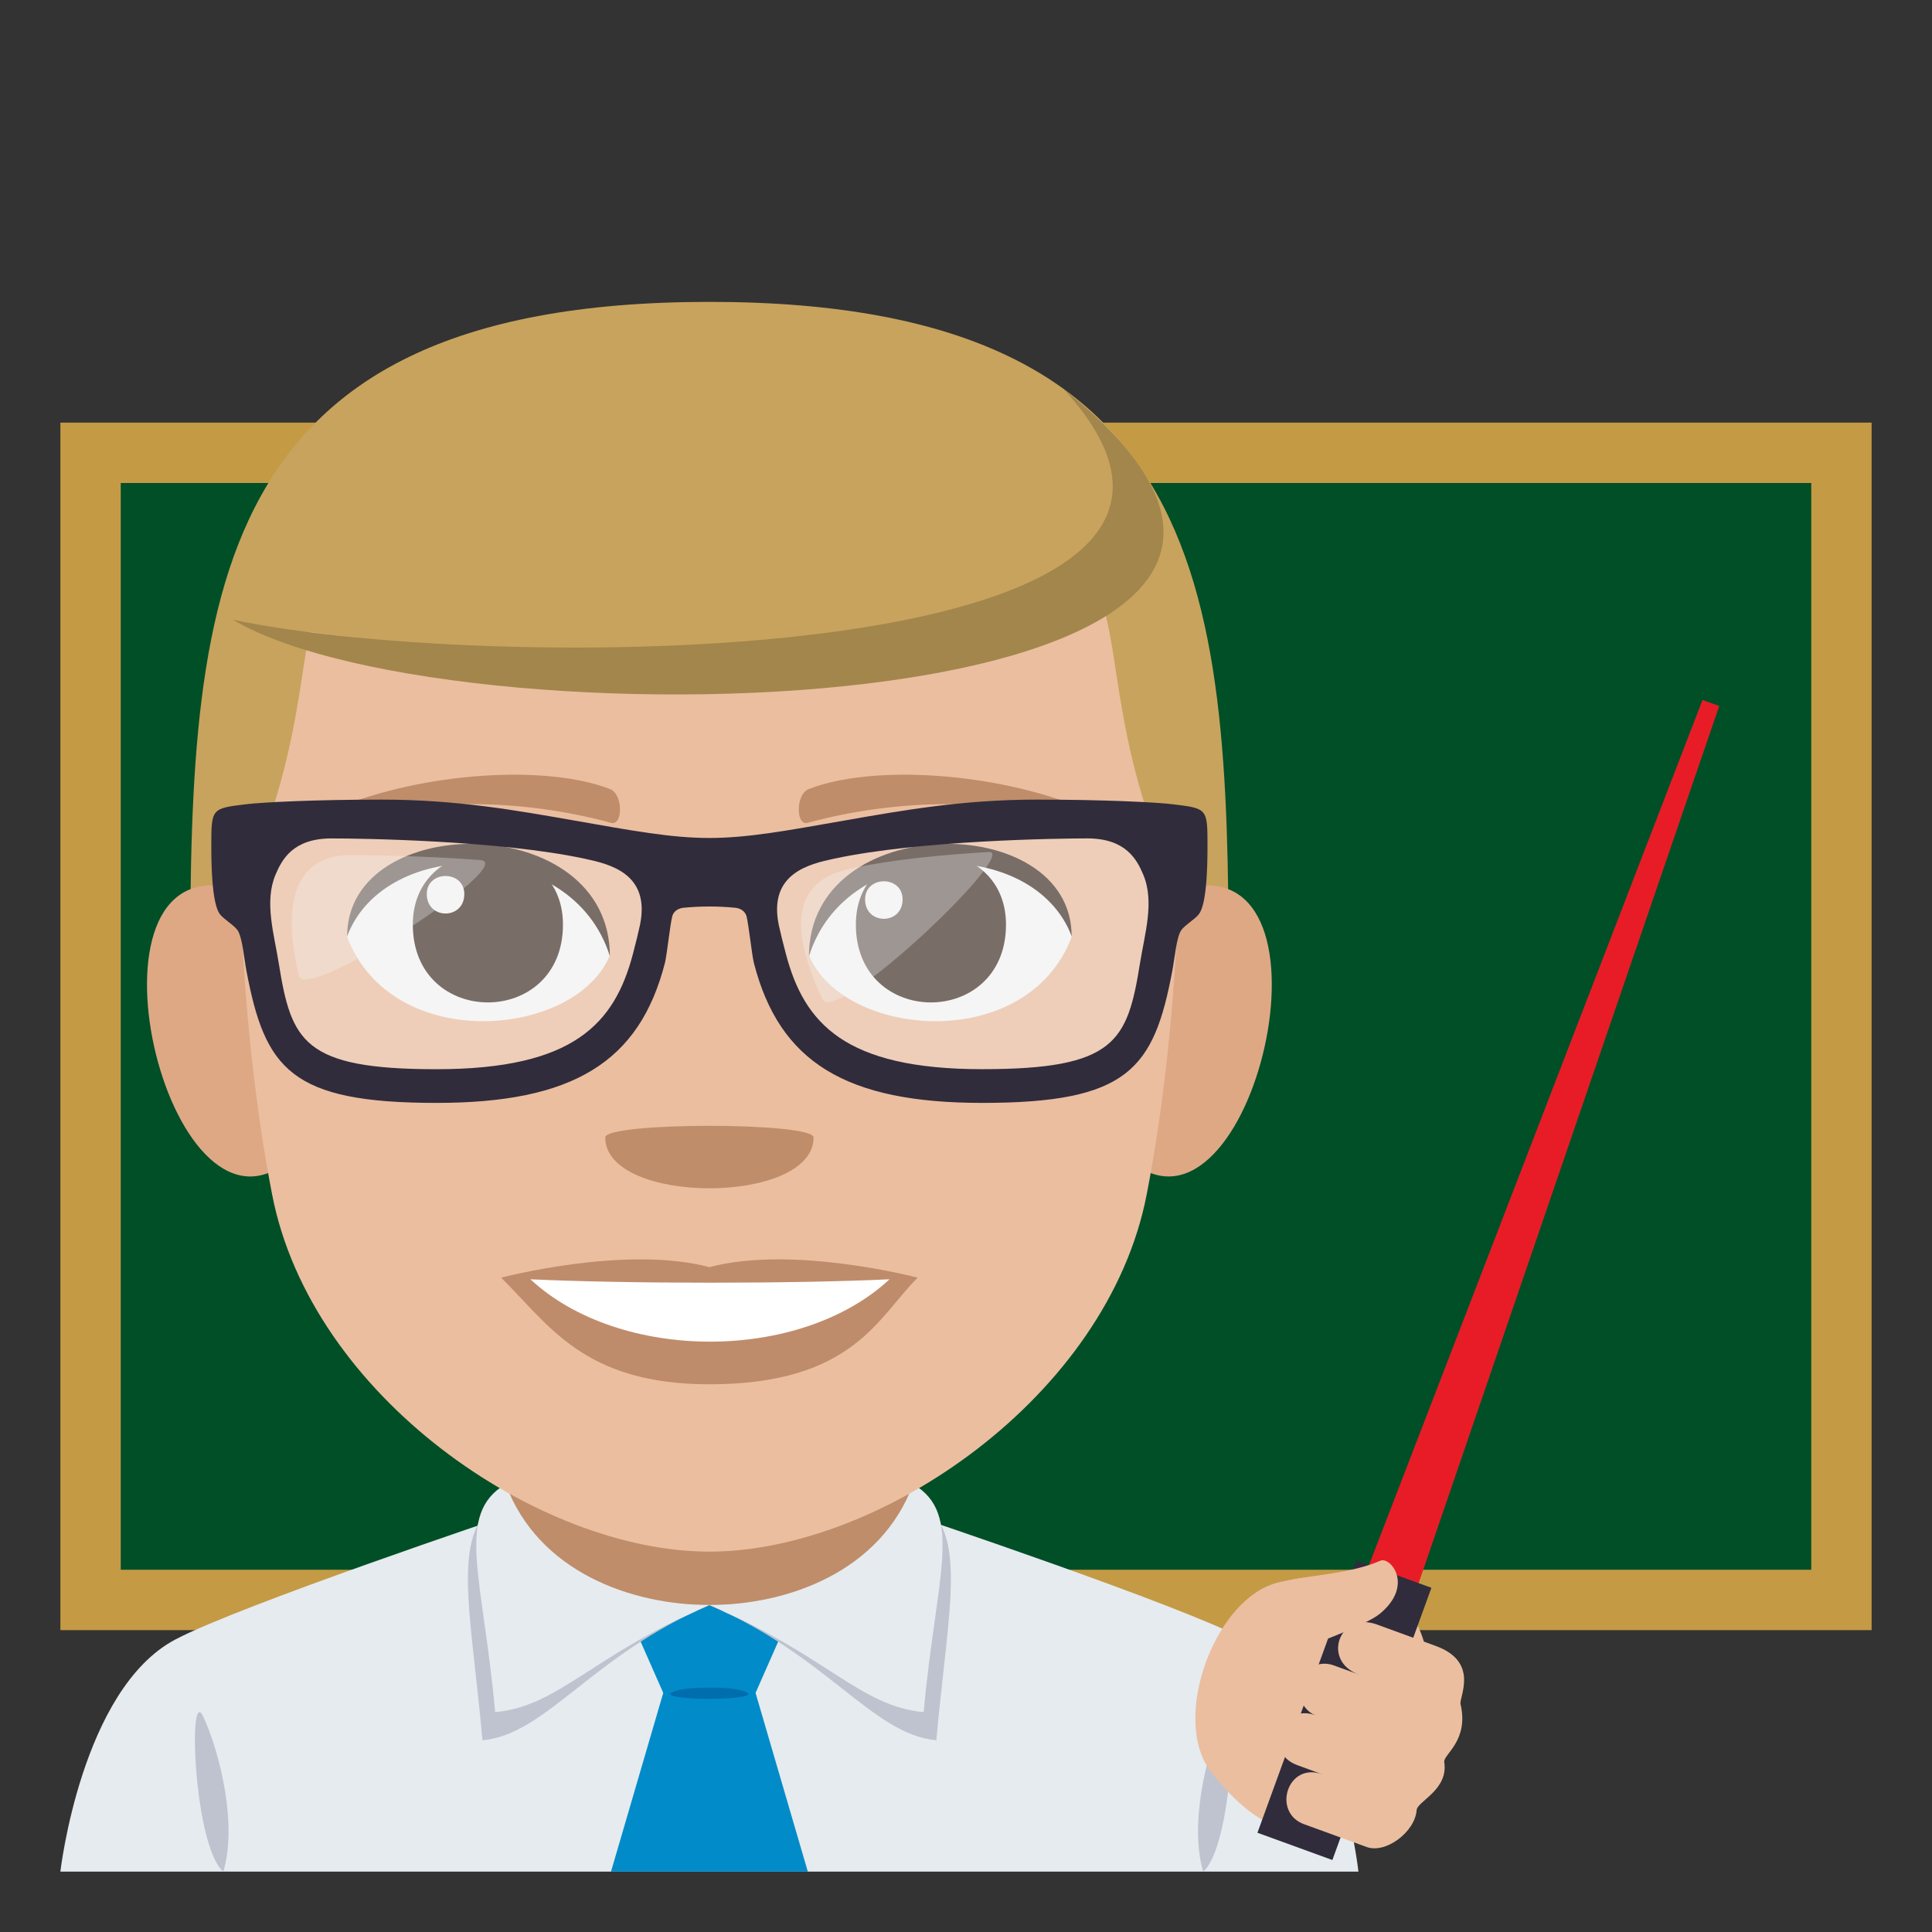<?xml version="1.0" encoding="utf-8"?>
<!-- Generator: Adobe Illustrator 15.0.0, SVG Export Plug-In . SVG Version: 6.00 Build 0)  -->
<!DOCTYPE svg PUBLIC "-//W3C//DTD SVG 1.1//EN" "http://www.w3.org/Graphics/SVG/1.1/DTD/svg11.dtd">
<svg version="1.1" id="Layer_1" xmlns="http://www.w3.org/2000/svg" xmlns:xlink="http://www.w3.org/1999/xlink" x="0px" y="0px"
	 width="64px" height="64px" viewBox="0 0 64 64" enable-background="new 0 0 64 64" xml:space="preserve">
<rect x="0" y="0" width="64" height="64" fill="#333333" stroke="none"/>
<rect x="2" y="14" fill="#C49A45" width="60" height="40"/>
<rect x="4" y="16" fill="#014F27" width="56" height="36"/>
<path fill="#E6EBEF" d="M5.813,54.308c2.15-1.134,11.076-4.13,11.076-4.13h13.293c0,0,8.918,2.989,11.055,4.127
	C44.346,55.957,45,62,45,62H2C2,62,2.693,55.952,5.813,54.308"/>
<rect x="16.717" y="46.039" fill="#BF8D69" width="13.566" height="7.333"/>
<path fill="#BEC3CF" d="M40.51,56.885c-0.57,1.277-1.109,3.59-0.652,5.114C40.84,61.162,41.041,55.697,40.51,56.885"/>
<path fill="#BEC3CF" d="M7.398,62c0.459-1.524-0.08-3.841-0.654-5.114C6.213,55.696,6.414,61.161,7.398,62"/>
<polygon fill="#018BC9" points="26.76,62 25.029,56.08 25.838,54.245 23.5,53.168 21.162,54.245 21.971,56.08 20.24,62 "/>
<path fill="#006DAE" d="M24.631,56.016c-0.447-0.15-1.814-0.15-2.262,0C21.342,56.361,25.658,56.361,24.631,56.016z"/>
<path fill="#BEC3CF" d="M23.5,53.168c-2.582,0-5.834-0.554-6.908-3.463c-1.693,1.001-1.014,3.463-0.609,7.944
	C18.098,57.454,19.594,54.841,23.5,53.168z"/>
<path fill="#E6EBEF" d="M23.5,53.168c-2.582,0-5.672-1.096-6.748-4.005c-1.693,1-0.752,3.071-0.35,7.554
	C18.518,56.521,19.594,54.841,23.5,53.168z"/>
<path fill="#BEC3CF" d="M23.5,53.168c2.582,0,5.834-0.554,6.908-3.463c1.693,1.001,1.014,3.463,0.609,7.944
	C28.902,57.454,27.406,54.841,23.5,53.168z"/>
<path fill="#E6EBEF" d="M23.5,53.168c2.582,0,5.672-1.096,6.748-4.005c1.693,1,0.752,3.071,0.35,7.554
	C28.482,56.521,27.406,54.841,23.5,53.168z"/>
<path fill="#EBBEA0" d="M40.098,58.667c-1.32-1.734,0.15-5.775,2.277-6.254C51.783,50.298,45.943,66.337,40.098,58.667z"/>
<polygon fill="#E81C27" points="45.248,52.11 46.902,52.713 56.951,23.388 56.398,23.188 "/>
<rect x="43.201" y="51.885" transform="matrix(-0.94 -0.342 0.342 -0.94 67.001 125.162)" fill="#302C3B" width="2.641" height="9.593"/>
<path fill="#EBBEA0" d="M47.561,54.524l-1.951-0.711c-1.24-0.451-1.842,1.203-0.602,1.655l-0.828-0.301
	c-0.494-0.182-0.977,0.112-1.127,0.526c-0.148,0.413,0.113,0.977,0.525,1.127c-1.158-0.421-1.76,1.233-0.6,1.654l0.826,0.302
	c-1.158-0.421-1.678,1.263-0.604,1.654l2.043,0.743c0.641,0.266,1.633-0.487,1.684-1.207c0.021-0.3,1.059-0.668,0.916-1.594
	c-0.039-0.254,0.826-0.7,0.539-1.923C48.33,56.223,49.02,55.056,47.561,54.524z"/>
<path fill="#EBBEA0" d="M42.713,52.345c-0.982,0.228,0.107,2.309,0.531,2.217c0,0,1.977-0.705,2.463-1.102
	c1.143-0.939,0.354-1.905,0.021-1.76C44.76,52.125,43.422,52.18,42.713,52.345z"/>
<path fill="#C8A35D" d="M23.5,10C6.302,10,6.296,20.348,6.296,33.287h34.406C40.702,20.348,40.697,10,23.5,10z"/>
<path fill="#DEA885" d="M9.712,38.317c1.863-1.733,0.172-8.539-2.23-8.948C2.348,28.493,5.693,42.062,9.712,38.317z"/>
<path fill="#DEA885" d="M37.287,38.317c-1.863-1.733-0.172-8.539,2.23-8.948C44.65,28.493,41.309,42.06,37.287,38.317z"/>
<path fill="#EBBEA0" d="M23.5,16.9c-17.968,0-10.729,2.081-15.525,12.636c0,0,0.035,4.84,1.039,10.031
	C10.309,46.261,17.841,51.4,23.5,51.4c5.659,0,13.191-5.14,14.486-11.833c1.005-5.191,1.039-10.031,1.039-10.031
	C34.229,18.98,41.469,16.9,23.5,16.9z"/>
<path fill="#F5F5F5" d="M35.5,31.042c-1.496,3.901-7.587,3.329-8.702,0.601C27.645,27.26,34.677,26.886,35.5,31.042z"/>
<path fill="#45332C" d="M28.352,30.628c0,3.438,4.973,3.438,4.973,0C33.324,27.435,28.352,27.435,28.352,30.628z"/>
<path fill="#45332C" d="M35.5,31.015c0-4.187-8.702-4.187-8.702,0.662C28.041,27.699,34.257,27.699,35.5,31.015z"/>
<path fill="#F5F5F5" d="M11.5,31.042c1.497,3.901,7.589,3.329,8.703,0.601C19.355,27.26,12.324,26.886,11.5,31.042z"/>
<path fill="#45332C" d="M18.649,30.628c0,3.438-4.974,3.438-4.974,0C13.676,27.435,18.649,27.435,18.649,30.628z"/>
<path fill="#45332C" d="M11.5,31.015c0-4.186,8.703-4.186,8.703,0.66C18.961,27.699,12.743,27.699,11.5,31.015z"/>
<path fill="#F5F5F5" d="M28.657,29.792c0,0.86,1.243,0.86,1.243,0C29.9,28.994,28.657,28.994,28.657,29.792z"/>
<path fill="#F5F5F5" d="M15.381,29.617c0,0.859-1.243,0.859-1.243,0C14.138,28.819,15.381,28.819,15.381,29.617z"/>
<path fill="#BF8C6B" d="M23.5,41.976c-2.78-0.74-6.9,0.349-6.9,0.349c1.569,1.538,2.719,3.532,6.9,3.532
	c4.792,0,5.604-2.266,6.9-3.532C30.399,42.324,26.275,41.235,23.5,41.976z"/>
<path fill="#FFFFFF" d="M17.571,42.378c2.954,2.746,8.924,2.763,11.896,0C26.315,42.528,20.742,42.529,17.571,42.378z"/>
<path fill="#BF8D69" d="M35.896,26.787c-2.965-1.223-7.023-1.462-9.107-0.647c-0.439,0.172-0.425,1.225-0.036,1.118
	c2.987-0.813,6.426-0.875,9.255,0.108C36.388,27.5,36.342,26.969,35.896,26.787z"/>
<path fill="#BF8D69" d="M11.103,26.787c2.964-1.223,7.022-1.462,9.107-0.647c0.439,0.172,0.425,1.225,0.036,1.118
	c-2.987-0.813-6.426-0.875-9.254,0.108C10.611,27.5,10.657,26.969,11.103,26.787z"/>
<path fill="#C8A35D" d="M37.238,15.314c6.408,8.789-23.337,6.496-29.524,5.214C7.714,20.529,16.801,8.135,37.238,15.314z"/>
<path fill="#A3864C" d="M7.714,20.529c8.886,1.87,36.054,1.61,27.503-7.657C49.158,23.994,15.238,24.984,7.714,20.529z"/>
<path fill="#BF8D69" d="M26.95,37.681c0,2.244-6.9,2.244-6.9,0C20.049,37.165,26.95,37.165,26.95,37.681z"/>
<path opacity="0.3" fill="#F5F5F5" d="M25.223,28.539c-0.541,8.816,8.375,8.167,12.104,6.458
	C40.307,27.496,39.473,25.352,25.223,28.539z"/>
<path opacity="0.3" fill="#F5F5F5" d="M32.748,28.223c-1.5,0.091-3.176,0.249-4.467,0.528c-0.797,0.172-2.809,0.621-1.035,4.349
	C27.678,34.006,33.824,28.157,32.748,28.223z"/>
<path opacity="0.3" fill="#F5F5F5" d="M8.473,27.581c-1.473,9.896,6.082,9.5,10.916,7.521C27.91,25.289,11.307,26.935,8.473,27.581z
	"/>
<path opacity="0.3" fill="#F5F5F5" d="M15.912,28.49c-1.963-0.145-3.783-0.165-4.324-0.165c-1.236,0-2.449,0.79-1.689,4
	C10.117,33.251,17.227,28.586,15.912,28.49z"/>
<path fill="#302C3B" d="M38.859,26.643c-0.566-0.07-2.344-0.155-4.5-0.155c-2.473,0-4.447,0.354-6.391,0.694
	c-1.928,0.339-3.213,0.577-4.469,0.577c-1.258,0-2.541-0.238-4.469-0.577c-1.945-0.341-3.918-0.694-6.393-0.694
	c-2.156,0-3.934,0.085-4.5,0.155C7,26.782,7,26.782,7,28.037c0,1.835,0.211,2.154,0.299,2.265c0.121,0.148,0.459,0.354,0.568,0.511
	c0.162,0.229,0.219,0.939,0.297,1.349c0.615,3.248,1.463,4.373,6.297,4.373c4.502,0,6.719-1.337,7.566-4.639
	c0.063-0.246,0.174-1.3,0.244-1.546c0.025-0.097,0.115-0.242,0.35-0.277c0.313-0.031,0.598-0.044,0.879-0.044
	s0.564,0.013,0.879,0.044c0.232,0.035,0.322,0.181,0.35,0.277c0.068,0.246,0.18,1.3,0.244,1.546
	c0.846,3.302,3.064,4.639,7.564,4.639c4.836,0,5.684-1.125,6.297-4.373c0.078-0.409,0.137-1.119,0.297-1.349
	c0.109-0.157,0.447-0.362,0.568-0.511c0.09-0.11,0.301-0.43,0.301-2.265C40,26.782,40,26.782,38.859,26.643z M21.201,30.638
	c-0.057,0.266-0.133,0.576-0.236,0.968c-0.605,2.289-1.945,3.813-6.504,3.813c-4.418,0-4.811-0.922-5.227-3.511
	c-0.154-0.966-0.486-2.035-0.107-2.933c0.213-0.5,0.576-1.201,1.855-1.201c0.934,0,5.551,0.061,8.391,0.673
	C20.201,28.625,21.549,28.937,21.201,30.638z M37.764,31.907c-0.416,2.589-0.807,3.511-5.227,3.511
	c-4.559,0-5.896-1.523-6.502-3.813c-0.105-0.392-0.18-0.702-0.238-0.968c-0.346-1.701,1.002-2.013,1.83-2.191
	c2.84-0.612,7.457-0.673,8.391-0.673c1.277,0,1.643,0.701,1.854,1.201C38.252,29.872,37.918,30.941,37.764,31.907z"/>
</svg>
